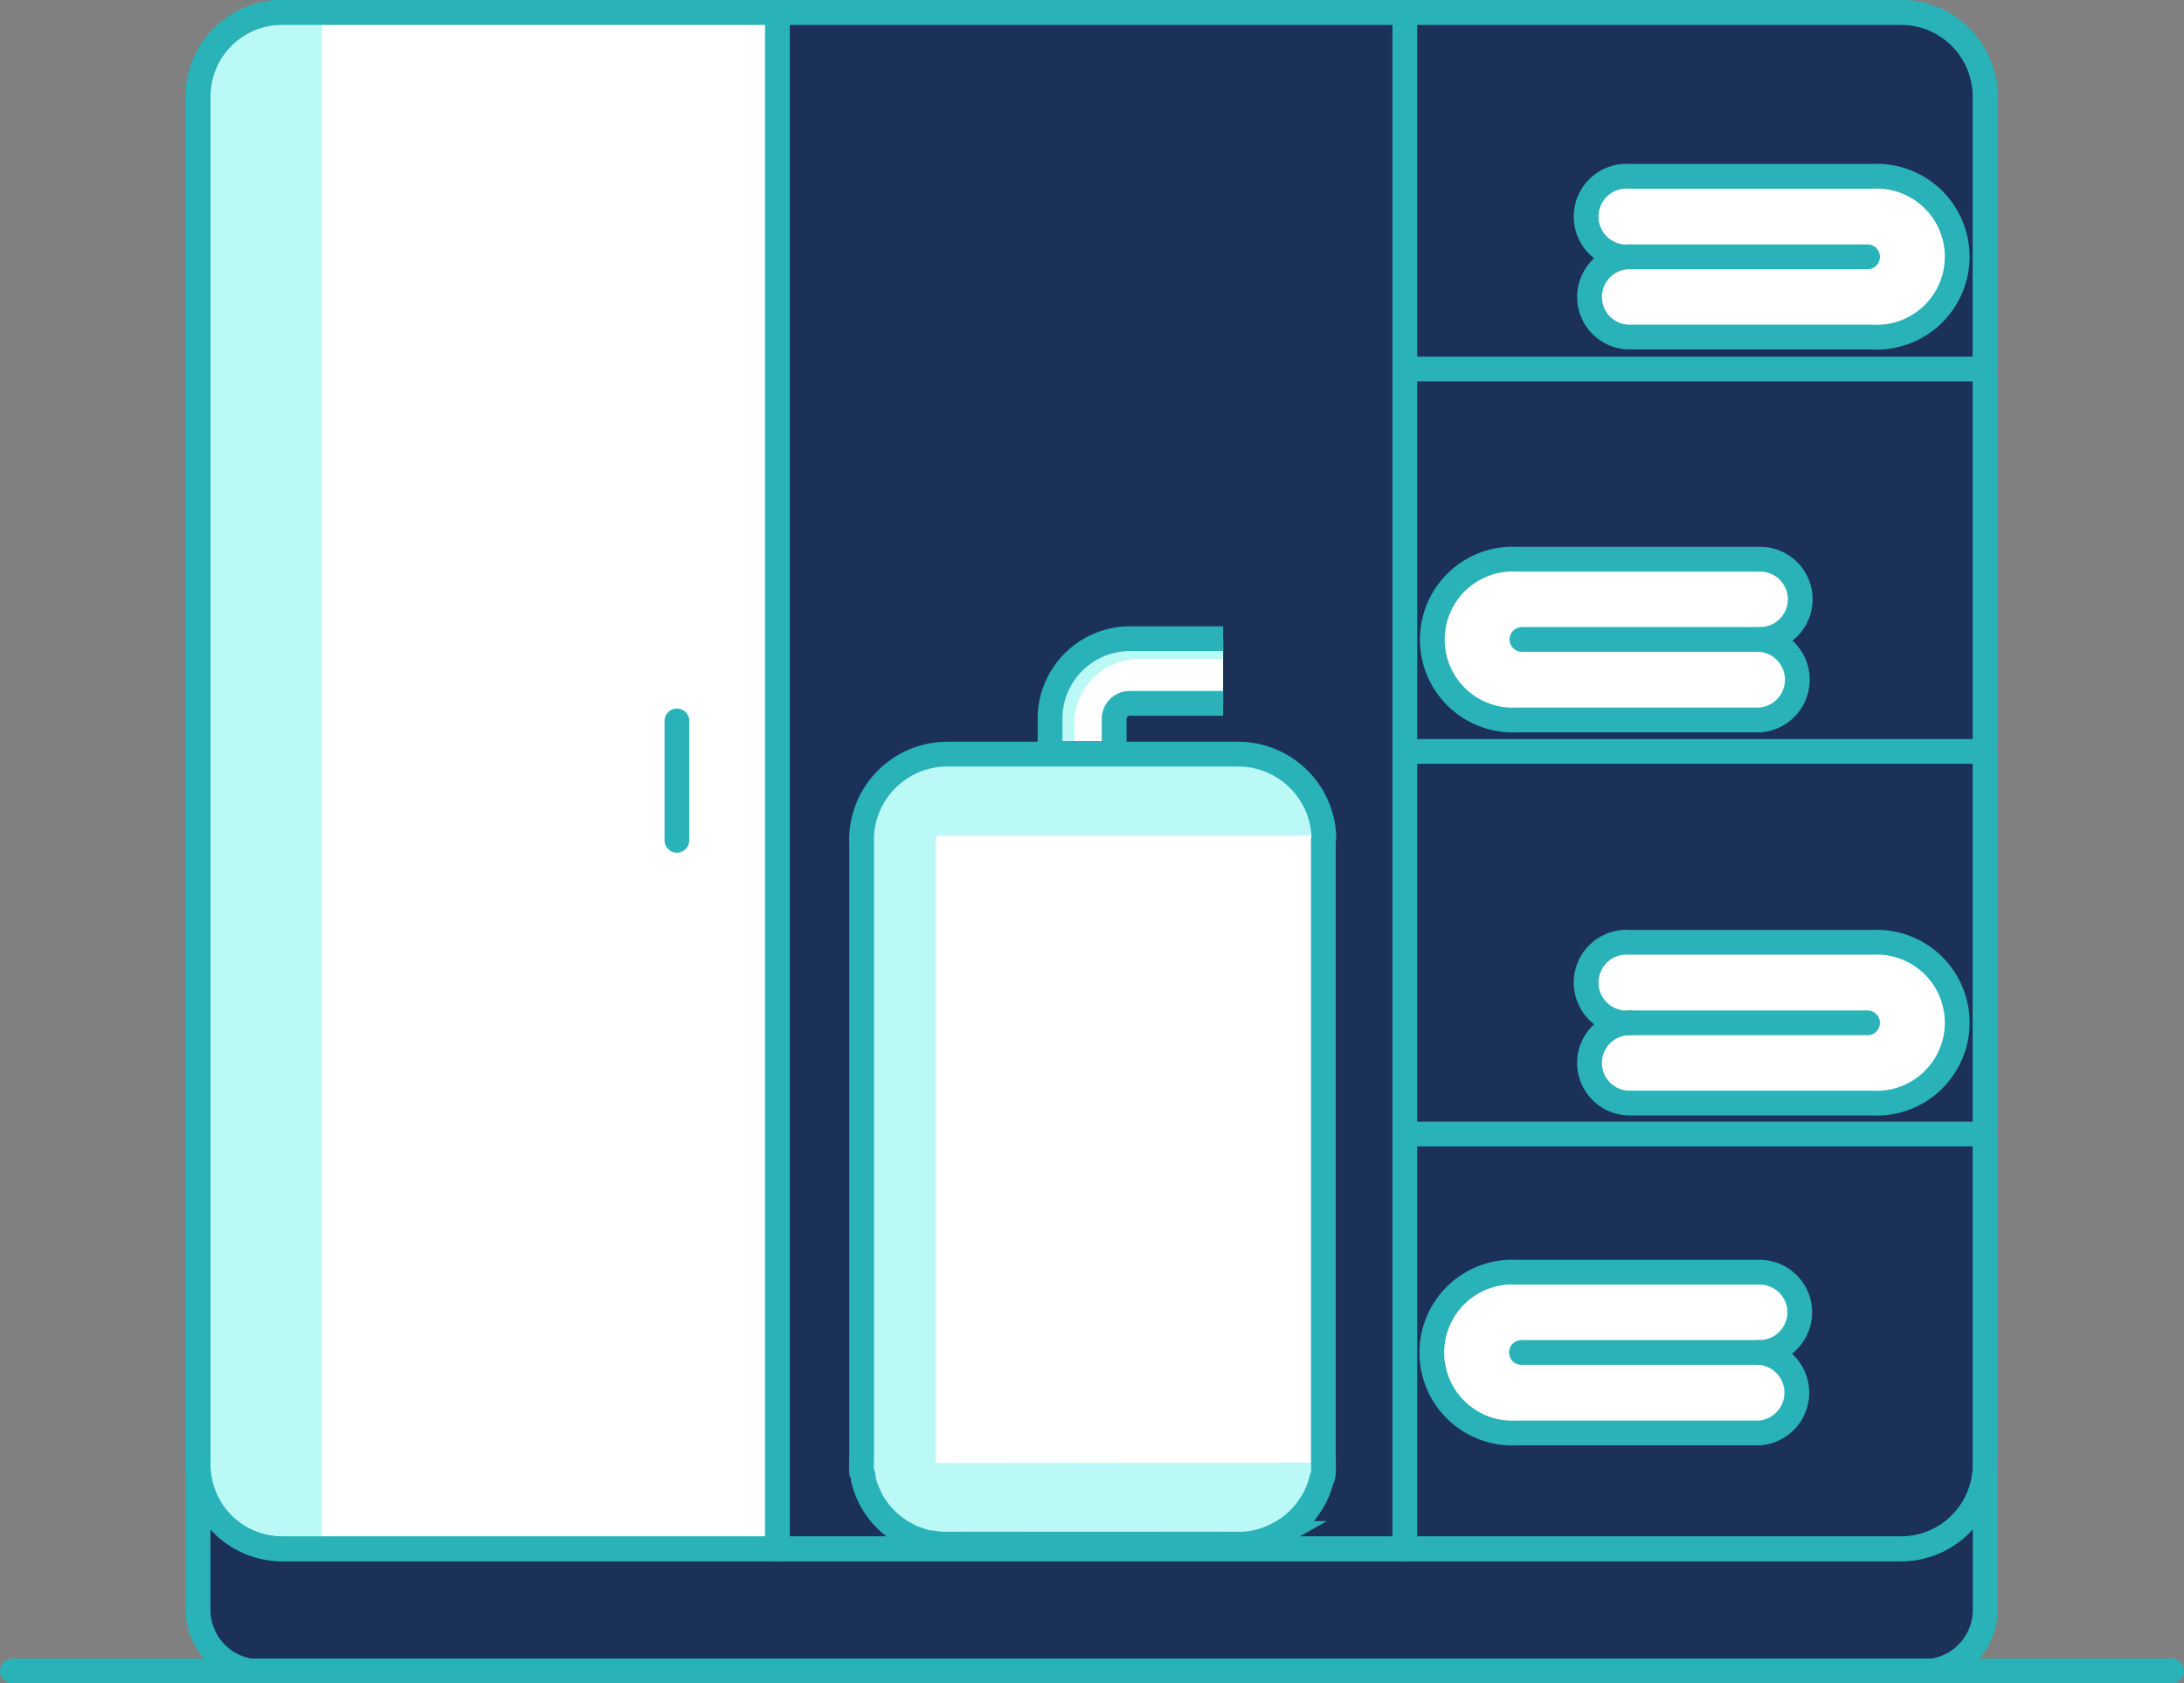 <svg xmlns="http://www.w3.org/2000/svg" viewBox="0 0 88.21 67.97"><rect x="0" y="0" width="88.21" height="67.97" fill="#808080" stroke="none"/><defs><style>.cls-1,.cls-6{fill:#fff;}.cls-2{fill:#1c3157;}.cls-3{fill:#bbf9f6;}.cls-4,.cls-5{fill:none;}.cls-4,.cls-5,.cls-6{stroke:#29b2b8;}.cls-4{stroke-miterlimit:10;}.cls-5,.cls-6{stroke-linecap:round;stroke-linejoin:round;}</style></defs><g id="Layer_2" data-name="Layer 2"><g id="Layer_2-2" data-name="Layer 2"><path class="cls-1" d="M80.18,3.89V65a2.5,2.5,0,0,1-2.5,2.5H10.46A2.5,2.5,0,0,1,8,65V3.89A3.39,3.39,0,0,1,11.36.5H76.78A3.4,3.4,0,0,1,80.18,3.89Z"/><rect class="cls-2" x="31.4" y="0.5" width="25.34" height="62.04"/><path class="cls-1" d="M49.4,25.82V28.4H45.62A.63.63,0,0,0,45,29v1.42H42.41V29a3.23,3.23,0,0,1,3.21-3.21Z"/><path class="cls-3" d="M49.4,25.82v.79H46a2.61,2.61,0,0,0-2.61,2.62v1.22h-1V29a3.23,3.23,0,0,1,3.21-3.21Z"/><path class="cls-1" d="M53.45,33.93V58.87a1.15,1.15,0,0,1,0,.19,2,2,0,0,1,0,.35c0,.11,0,.21-.07.31a3.35,3.35,0,0,1-.37.92l-.18.27a3.31,3.31,0,0,1-.87.84l-.28.17a3.43,3.43,0,0,1-1,.37,3.21,3.21,0,0,1-.63.06H38.21l-.41,0a.35.35,0,0,0-.14,0l-.1,0a2,2,0,0,1-.33-.08l-.31-.11a1.07,1.07,0,0,1-.22-.1.42.42,0,0,1-.13-.07,2.61,2.61,0,0,1-.28-.17,3.31,3.31,0,0,1-.87-.84c-.07-.09-.12-.18-.18-.27a2.8,2.8,0,0,1-.15-.3,2.52,2.52,0,0,1-.12-.29,3.18,3.18,0,0,1-.1-.33c0-.1,0-.2-.07-.31a2,2,0,0,1,0-.35,1.15,1.15,0,0,1,0-.19V33.93a1.28,1.28,0,0,1,0-.19,3.47,3.47,0,0,1,3-3.26,2.86,2.86,0,0,1,.42,0H50a3.47,3.47,0,0,1,3.47,3.29A1.28,1.28,0,0,1,53.45,33.93Z"/><path class="cls-3" d="M37.8,30.48V62.33a.35.35,0,0,0-.14,0l-.1,0a2,2,0,0,1-.33-.08l-.31-.11a1.07,1.07,0,0,1-.22-.1.42.42,0,0,1-.13-.07,2.61,2.61,0,0,1-.28-.17,3.31,3.31,0,0,1-.87-.84c-.07-.09-.12-.18-.18-.27a2.8,2.8,0,0,1-.15-.3,2.52,2.52,0,0,1-.12-.29,3.18,3.18,0,0,1-.1-.33c0-.1,0-.2-.07-.31a2,2,0,0,1,0-.35,1.15,1.15,0,0,1,0-.19V33.93a1.28,1.28,0,0,1,0-.19A3.47,3.47,0,0,1,37.8,30.48Z"/><rect class="cls-1" x="39.54" y="62.35" width="1.41" height="4.69"/><rect class="cls-1" x="47.25" y="62.35" width="1.52" height="4.69"/><path class="cls-3" d="M53.44,33.74H34.77a3.47,3.47,0,0,1,3.45-3.29H50A3.47,3.47,0,0,1,53.44,33.74Z"/><path class="cls-3" d="M53.44,59.06a2,2,0,0,1,0,.35c0,.11,0,.21-.07.31a3.35,3.35,0,0,1-.37.92l-.18.27a3.31,3.31,0,0,1-.87.84l-.28.17a3.43,3.43,0,0,1-1,.37,3.21,3.21,0,0,1-.63.06H38.21a3.31,3.31,0,0,1-.55-.05l-.1,0a2,2,0,0,1-.33-.08l-.31-.11a1.07,1.07,0,0,1-.22-.1.42.42,0,0,1-.13-.07,2.61,2.61,0,0,1-.28-.17,3.31,3.31,0,0,1-.87-.84c-.07-.09-.12-.18-.18-.27a2.8,2.8,0,0,1-.15-.3,2.52,2.52,0,0,1-.12-.29,3.18,3.18,0,0,1-.1-.33c0-.1,0-.2-.07-.31a2,2,0,0,1,0-.35Z"/><path class="cls-4" d="M53.45,33.93V58.87a1.15,1.15,0,0,1,0,.19,2,2,0,0,1,0,.35c0,.11,0,.21-.07.31a3.35,3.35,0,0,1-.37.92l-.18.27a3.31,3.31,0,0,1-.87.84l-.28.17a3.43,3.43,0,0,1-1,.37,3.21,3.21,0,0,1-.63.06H38.21a2.5,2.5,0,0,1-.55-.05l-.1,0a2,2,0,0,1-.33-.08l-.31-.11a1.07,1.07,0,0,1-.22-.1.42.42,0,0,1-.13-.07,2.61,2.61,0,0,1-.28-.17,3.31,3.31,0,0,1-.87-.84c-.07-.09-.12-.18-.18-.27a2.8,2.8,0,0,1-.15-.3,2.52,2.52,0,0,1-.12-.29,3.18,3.18,0,0,1-.1-.33c0-.1,0-.2-.07-.31a2,2,0,0,1,0-.35,1.15,1.15,0,0,1,0-.19V33.93a1.28,1.28,0,0,1,0-.19,3.47,3.47,0,0,1,3.45-3.29H50a3.47,3.47,0,0,1,3.47,3.29A1.28,1.28,0,0,1,53.45,33.93Z"/><path class="cls-4" d="M49.4,28.4H45.62A.63.63,0,0,0,45,29v1.42H42.41V29a3.23,3.23,0,0,1,3.21-3.21H49.4"/><polyline class="cls-4" points="40.96 67.03 40.96 62.35 39.53 62.35 39.53 67.03"/><polyline class="cls-4" points="48.68 67.03 48.68 62.35 47.25 62.35 47.25 67.03"/><path class="cls-2" d="M80.18,3.89V65a2.5,2.5,0,0,1-2.5,2.5H56.74V.5h20A3.4,3.4,0,0,1,80.18,3.89Z"/><path class="cls-3" d="M13,.5v67H10.46A2.5,2.5,0,0,1,8,65V3.89A3.39,3.39,0,0,1,11.36.5Z"/><path class="cls-2" d="M80.18,60.27V65a2.5,2.5,0,0,1-2.5,2.5H10.46A2.5,2.5,0,0,1,8,65V60.54a3.36,3.36,0,0,0,2.31,2c2.75.42,66.5,0,66.5,0A6.4,6.4,0,0,0,80.18,60.27Z"/><path class="cls-5" d="M80.18,3.89V59.15a3.4,3.4,0,0,1-3.4,3.39H11.36A3.4,3.4,0,0,1,8,59.15V3.89A3.39,3.39,0,0,1,11.36.5H76.78A3.4,3.4,0,0,1,80.18,3.89Z"/><path class="cls-5" d="M80.18,3.89V59.15a3.4,3.4,0,0,1-3.4,3.39H11.36A3.4,3.4,0,0,1,8,59.15V3.89A3.39,3.39,0,0,1,11.36.5H76.78A3.4,3.4,0,0,1,80.18,3.89Z"/><line class="cls-5" x1="31.4" y1="0.5" x2="31.4" y2="62.54"/><line class="cls-5" x1="56.74" y1="0.5" x2="56.74" y2="62.54"/><line class="cls-5" x1="27.34" y1="29.11" x2="27.34" y2="33.93"/><path class="cls-5" d="M80.18,59.15V65a2.5,2.5,0,0,1-2.5,2.5H10.46A2.5,2.5,0,0,1,8,65V59.15"/><line class="cls-5" x1="56.74" y1="14.9" x2="80.17" y2="14.9"/><line class="cls-5" x1="56.74" y1="30.34" x2="80.17" y2="30.34"/><line class="cls-5" x1="56.74" y1="45.79" x2="80.17" y2="45.79"/><path class="cls-6" d="M75.62,7.12h-9.8a1.63,1.63,0,1,0,0,3.25,1.62,1.62,0,1,0,0,3.24h9.8a3.25,3.25,0,1,0,0-6.49Z"/><line class="cls-6" x1="65.82" y1="10.37" x2="75.43" y2="10.37"/><path class="cls-6" d="M75.62,38.05h-9.8a1.63,1.63,0,1,0,0,3.25,1.62,1.62,0,1,0,0,3.24h9.8a3.25,3.25,0,1,0,0-6.49Z"/><line class="cls-6" x1="65.82" y1="41.3" x2="75.43" y2="41.3"/><path class="cls-6" d="M61.28,22.58h9.81a1.62,1.62,0,0,1,0,3.24,1.63,1.63,0,0,1,0,3.25H61.28a3.25,3.25,0,1,1,0-6.49Z"/><line class="cls-6" x1="71.09" y1="25.82" x2="61.47" y2="25.82"/><path class="cls-6" d="M61.26,51.37h9.81a1.62,1.62,0,1,1,0,3.24,1.63,1.63,0,0,1,0,3.25H61.26a3.25,3.25,0,1,1,0-6.49Z"/><line class="cls-6" x1="71.07" y1="54.61" x2="61.45" y2="54.61"/><line class="cls-6" x1="0.5" y1="67.47" x2="87.71" y2="67.47"/></g></g></svg>